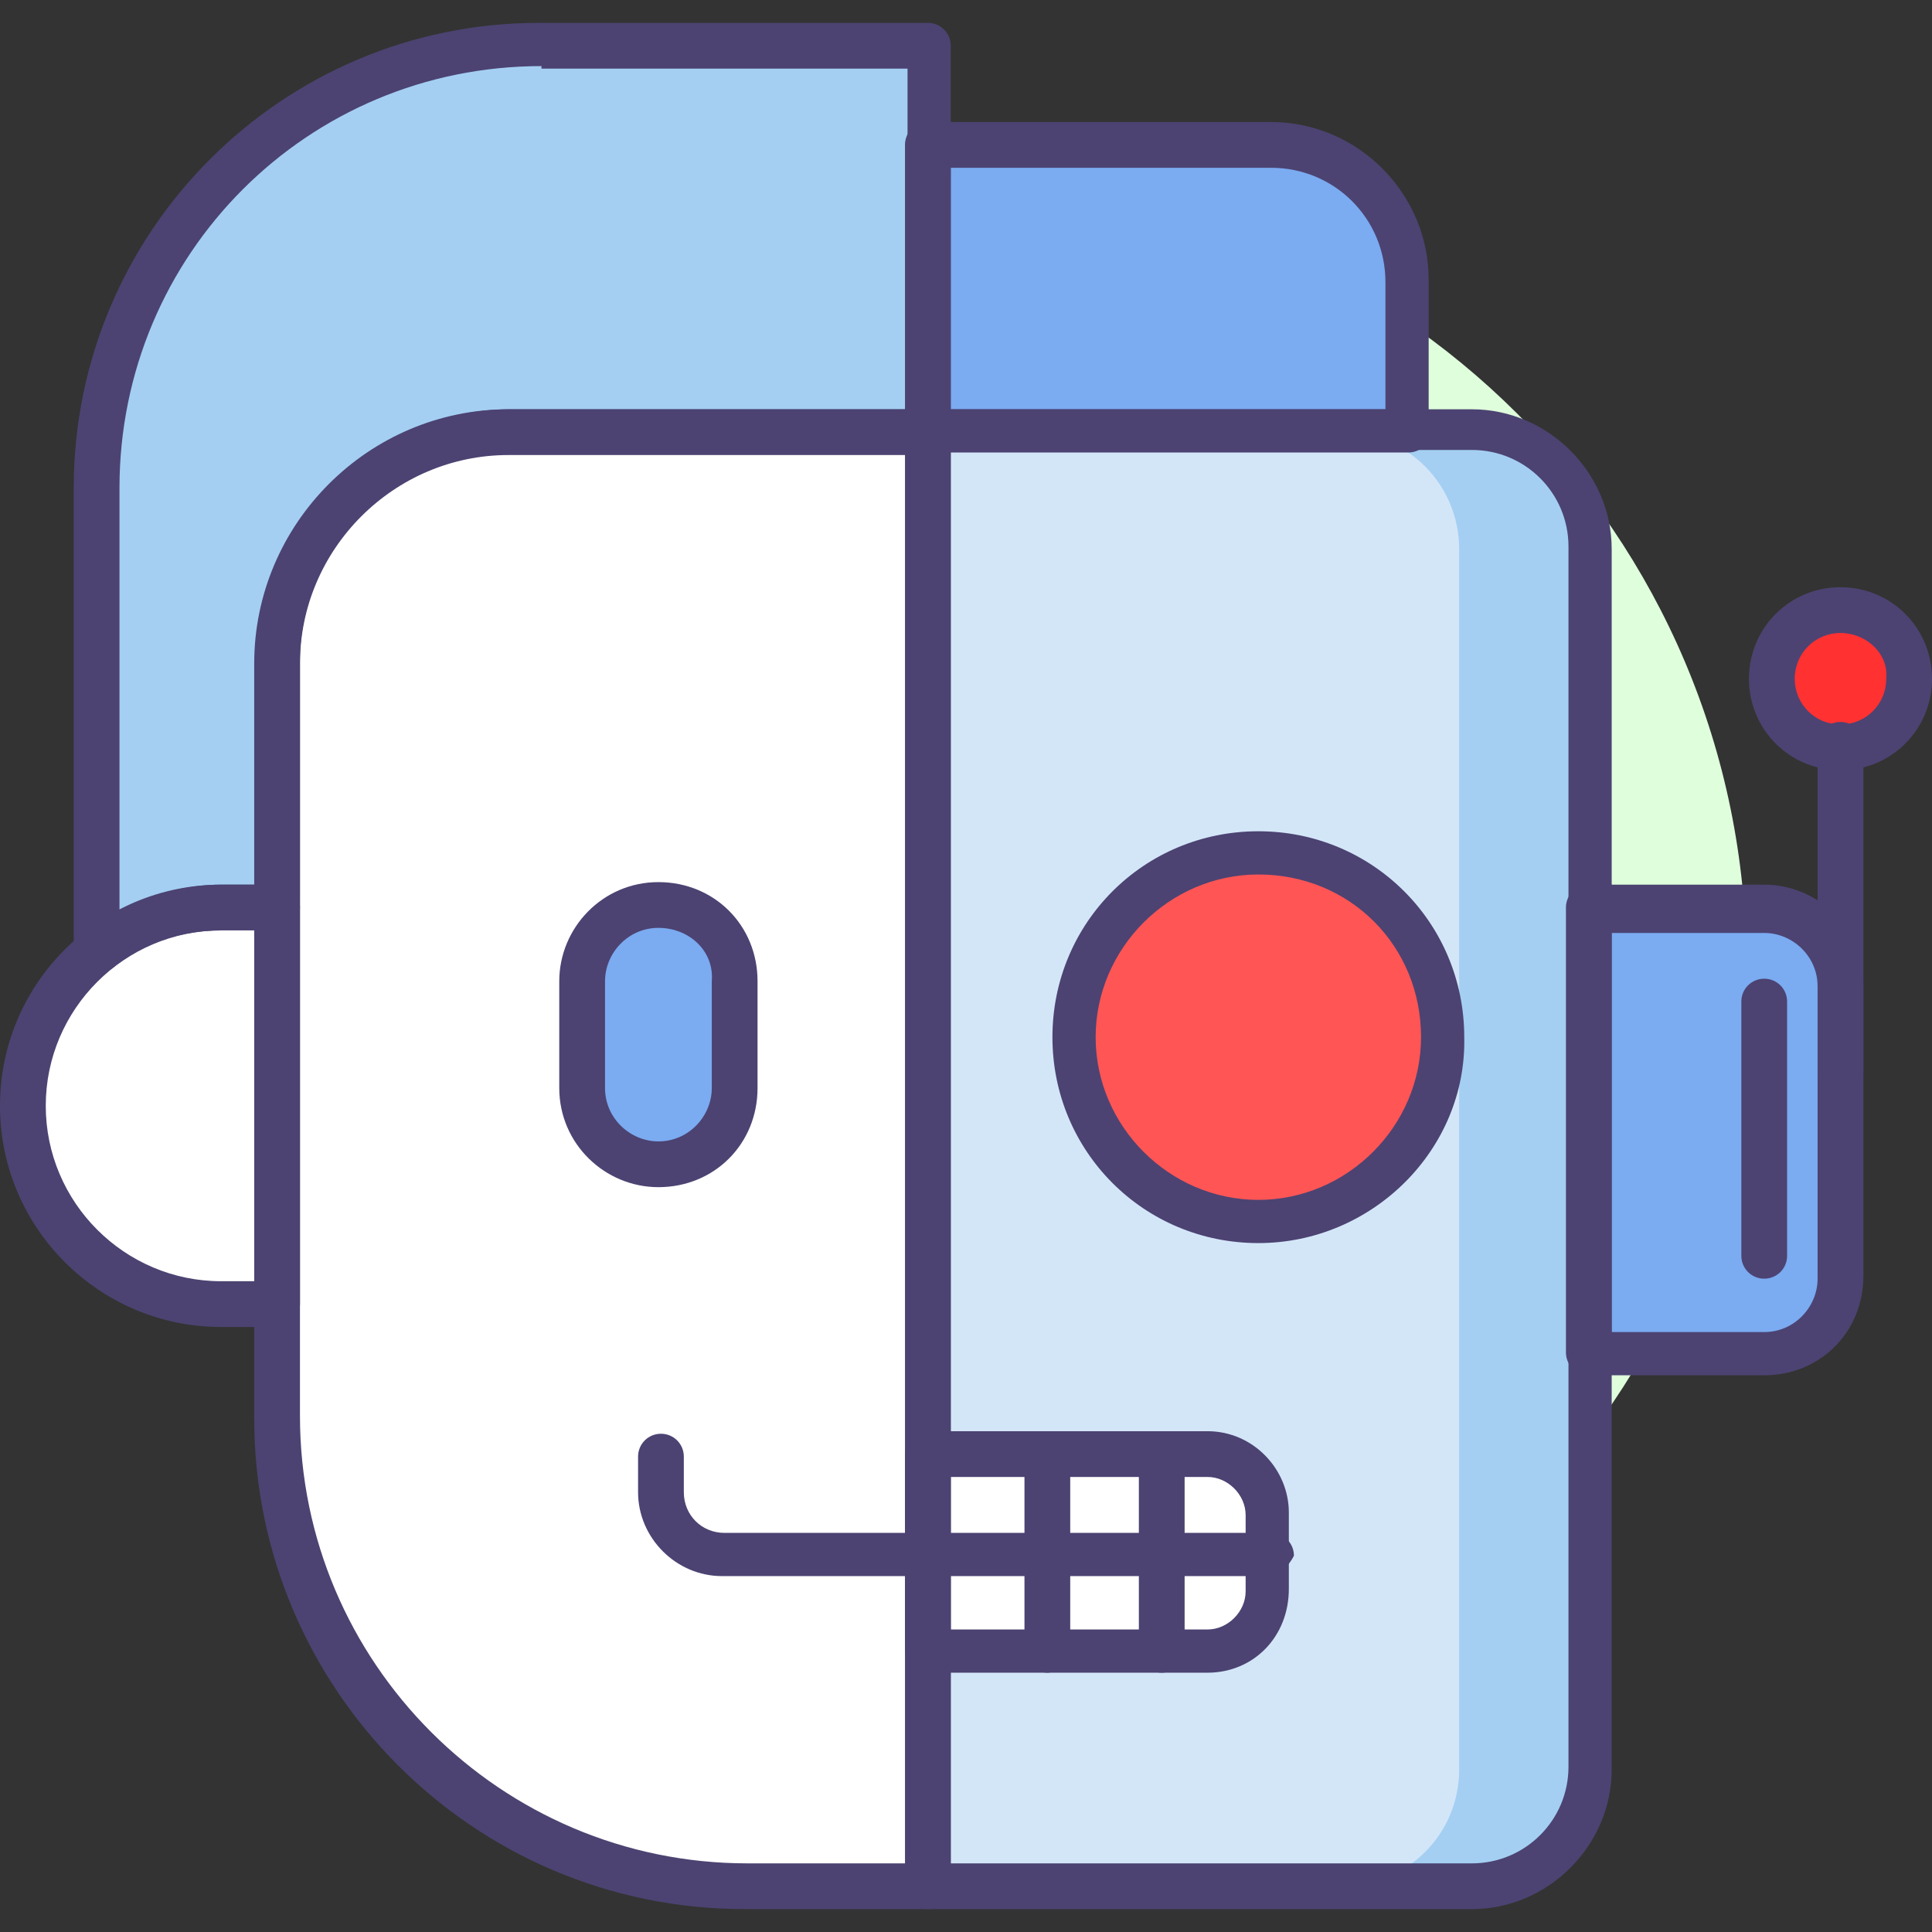 <?xml version="1.0" encoding="utf-8"?>
<!-- Generator: Adobe Illustrator 19.0.0, SVG Export Plug-In . SVG Version: 6.00 Build 0)  -->
<svg version="1.1" id="Hero" xmlns="http://www.w3.org/2000/svg" xmlns:xlink="http://www.w3.org/1999/xlink" x="0px" y="0px"
	 viewBox="-235.4 382.9 76 76" style="enable-background:new -235.4 382.9 76 76;" xml:space="preserve">
<rect x="-235.4" y="382.9" width="76" height="76" fill="#333333" stroke="none"/>
<style type="text/css">
	.st0{fill:#DFFFDC;}
	.st1{fill:#D3E6F8;}
	.st2{fill:#A4CFF2;}
	.st3{fill:#FFFFFF;}
	.st4{fill:#7BABF1;}
	.st5{fill:#FF3131;}
	.st6{fill:#FF5555;}
	.st7{fill:#4C4372;}
</style>
<g>
	<title>024 robot</title>
	<g>
		<path class="st0" d="M-166.7,420.9c0,17-13.8,30.7-30.7,30.7s-30.7-13.8-30.7-30.7s13.8-30.7,30.7-30.7S-166.7,403.9-166.7,420.9z
			"/>
		<path class="st1" d="M-177.5,457.1h-21.4v-57.2h21.4c2.6,0,4.6,2.1,4.6,4.6v48C-172.9,455-174.9,457.1-177.5,457.1z"/>
		<path class="st2" d="M-177.5,399.9h-5.1c2.6,0,4.6,2.1,4.6,4.6v48c0,2.6-2.1,4.6-4.6,4.6h5.1c2.6,0,4.6-2.1,4.6-4.6v-48
			C-172.9,401.9-174.9,399.9-177.5,399.9z"/>
		<path class="st3" d="M-198.9,440.2h11c1.3,0,2.4,1.1,2.4,2.4v3c0,1.3-1.1,2.4-2.4,2.4h-11L-198.9,440.2z"/>
		<path class="st4" d="M-166,436.1h-6.9v-17.5h6.9c1.7,0,3,1.3,3,3v11.5C-163,434.8-164.3,436.1-166,436.1L-166,436.1z"/>
		<path class="st5" d="M-160.3,409.6c0,1.5-1.2,2.7-2.7,2.7c-1.5,0-2.7-1.2-2.7-2.7c0-1.5,1.2-2.7,2.7-2.7S-160.3,408.1-160.3,409.6
			L-160.3,409.6z"/>
		<path class="st6" d="M-178.6,423.6c0,4-3.2,7.2-7.2,7.2c-4,0-7.2-3.2-7.2-7.2s3.2-7.2,7.2-7.2
			C-181.9,416.4-178.6,419.6-178.6,423.6L-178.6,423.6z"/>
		<path class="st3" d="M-198.9,457.1h-7.2c-10.2,0-18.5-8.3-18.5-18.5V409c0-5,4.1-9.1,9.1-9.1h16.5L-198.9,457.1z"/>
		<path class="st3" d="M-226.7,434.2h2.2v-15.6h-2.2c-4.3,0-7.8,3.5-7.8,7.8S-231,434.2-226.7,434.2z"/>
		<path class="st2" d="M-214.1,384.7c-9.6,0-17.5,7.8-17.5,17.5v18.2c1.3-1.1,3-1.7,4.9-1.7h2.2V409c0-5,4.1-9.1,9.1-9.1h16.5v-15.2
			L-214.1,384.7z"/>
		<path class="st4" d="M-180,399.9h-18.9v-11.2h13.5c2.9,0,5.3,2.4,5.3,5.3V399.9z"/>
		<path class="st4" d="M-209.5,428.8c-1.7,0-3-1.3-3-3v-4.2c0-1.7,1.3-3,3-3s3,1.3,3,3v4.2C-206.5,427.4-207.8,428.8-209.5,428.8
			L-209.5,428.8z"/>
		<g>
			<path class="st7" d="M-177.5,458h-21.4c-0.5,0-0.9-0.4-0.9-0.9l0,0v-57.2c0-0.5,0.4-0.9,0.9-0.9h0h21.4c3,0,5.5,2.5,5.5,5.5v48
				C-172,455.5-174.5,458-177.5,458L-177.5,458z M-198,456.2h20.5c2.1,0,3.8-1.7,3.8-3.8v-48c0-2.1-1.7-3.8-3.8-3.8H-198V456.2z"/>
			<path class="st7" d="M-166,437h-6.9c-0.5,0-0.9-0.4-0.9-0.9v0v-17.5c0-0.5,0.4-0.9,0.9-0.9l0,0h6.9c2.1,0,3.9,1.7,3.9,3.9v11.5
				C-162.1,435.3-163.8,437-166,437z M-172,435.3h6c1.2,0,2.1-1,2.1-2.1v-11.5c0-1.2-1-2.1-2.1-2.1h-6V435.3z"/>
			<path class="st7" d="M-163,426c-0.5,0-0.9-0.4-0.9-0.9l0,0v-12.9c0-0.5,0.4-0.9,0.9-0.9s0.9,0.4,0.9,0.9v12.9
				C-162.1,425.7-162.5,426-163,426L-163,426z"/>
			<path class="st7" d="M-163,413.2c-2,0-3.6-1.6-3.6-3.6c0-2,1.6-3.6,3.6-3.6c2,0,3.6,1.6,3.6,3.6
				C-159.4,411.6-161,413.2-163,413.2z M-163,407.8c-1,0-1.8,0.8-1.8,1.8c0,1,0.8,1.8,1.8,1.8c1,0,1.8-0.8,1.8-1.8
				C-161.1,408.6-162,407.8-163,407.8z"/>
			<path class="st7" d="M-166,433.2c-0.5,0-0.9-0.4-0.9-0.9c0,0,0,0,0,0v-10c0-0.5,0.4-0.9,0.9-0.9c0.5,0,0.9,0.4,0.9,0.9v10
				C-165.1,432.8-165.5,433.2-166,433.2C-166,433.2-166,433.2-166,433.2L-166,433.2z"/>
			<path class="st7" d="M-198.9,458h-7.2c-10.7,0-19.3-8.7-19.3-19.3V409c0-5.5,4.5-10,10-10h16.5c0.5,0,0.9,0.4,0.9,0.9v0v57.2
				C-198,457.6-198.4,458-198.9,458L-198.9,458z M-215.4,400.7c-4.5,0-8.2,3.7-8.2,8.2v29.7c0,9.7,7.9,17.6,17.6,17.6h6.3v-55.5
				H-215.4z"/>
			<path class="st7" d="M-231.6,421.2c-0.5,0-0.9-0.4-0.9-0.9v-18.2c0-10.1,8.2-18.3,18.3-18.3h15.3c0.5,0,0.9,0.4,0.9,0.9v0v15.2
				c0,0.5-0.4,0.9-0.9,0.9h0h-16.5c-4.5,0-8.2,3.7-8.2,8.2v9.6c0,0.5-0.4,0.9-0.9,0.9h0h-2.2c-1.6,0-3.1,0.5-4.3,1.5
				C-231.2,421.1-231.4,421.2-231.6,421.2L-231.6,421.2z M-214.1,385.5c-9.2,0-16.6,7.4-16.6,16.6v16.6c1.2-0.6,2.6-1,4-1h1.4V409
				c0-5.5,4.5-10,10-10h15.6v-13.4H-214.1z"/>
			<path class="st7" d="M-224.5,435.1h-2.2c-4.8,0-8.7-3.9-8.7-8.7c0-4.8,3.9-8.7,8.7-8.7h2.2c0.5,0,0.9,0.4,0.9,0.9l0,0v15.6
				C-223.6,434.7-224,435.1-224.5,435.1L-224.5,435.1z M-226.7,419.5c-3.8,0-6.9,3.1-6.9,6.9c0,3.8,3.1,6.9,6.9,6.9h1.4v-13.9
				H-226.7z"/>
			<path class="st7" d="M-180,400.7h-18.9c-0.5,0-0.9-0.4-0.9-0.9c0,0,0,0,0,0v-11.2c0-0.5,0.4-0.9,0.9-0.9l0,0h13.5
				c3.4,0,6.2,2.8,6.2,6.2v5.9C-179.1,400.3-179.5,400.7-180,400.7L-180,400.7L-180,400.7z M-198,399h17.1v-5c0-2.5-2-4.5-4.5-4.5
				H-198L-198,399z"/>
			<path class="st7" d="M-185.9,431.8c-4.5,0-8.1-3.6-8.1-8.1c0-4.5,3.6-8.1,8.1-8.1c4.5,0,8.1,3.6,8.1,8.1
				C-177.7,428.1-181.4,431.8-185.9,431.8z M-185.9,417.3c-3.5,0-6.4,2.9-6.4,6.4c0,3.5,2.9,6.4,6.4,6.4c3.5,0,6.4-2.9,6.4-6.4
				C-179.5,420.1-182.3,417.3-185.9,417.3L-185.9,417.3z"/>
			<path class="st7" d="M-187.9,448.7h-11c-0.5,0-0.9-0.4-0.9-0.9l0,0v-7.7c0-0.5,0.4-0.9,0.9-0.9h0h11c1.8,0,3.2,1.5,3.2,3.2v3
				C-184.7,447.3-186.1,448.7-187.9,448.7L-187.9,448.7z M-198,447h10.1c0.8,0,1.5-0.7,1.5-1.5v-3c0-0.8-0.7-1.5-1.5-1.5H-198V447z"
				/>
			<path class="st7" d="M-185.5,444.9H-207c-1.8,0-3.3-1.5-3.3-3.3v-1.4c0-0.5,0.4-0.9,0.9-0.9s0.9,0.4,0.9,0.9v1.4
				c0,0.9,0.7,1.6,1.6,1.6h21.5c0.5,0,0.9,0.4,0.9,0.9C-184.7,444.5-185.1,444.9-185.5,444.9z"/>
			<path class="st7" d="M-194.2,448.7c-0.5,0-0.9-0.4-0.9-0.9v0v-7.7c0-0.5,0.4-0.9,0.9-0.9c0.5,0,0.9,0.4,0.9,0.9v7.7
				C-193.4,448.3-193.8,448.7-194.2,448.7L-194.2,448.7L-194.2,448.7z"/>
			<path class="st7" d="M-189.7,448.7c-0.5,0-0.9-0.4-0.9-0.9l0,0v-7.7c0-0.5,0.4-0.9,0.9-0.9c0.5,0,0.9,0.4,0.9,0.9v7.7
				C-188.9,448.3-189.2,448.7-189.7,448.7z"/>
			<path class="st7" d="M-209.5,429.6c-2.1,0-3.9-1.7-3.9-3.9v-4.2c0-2.1,1.7-3.9,3.9-3.9s3.9,1.7,3.9,3.9v4.2
				C-205.6,427.9-207.3,429.6-209.5,429.6L-209.5,429.6z M-209.5,419.4c-1.2,0-2.1,1-2.1,2.1v4.2c0,1.2,1,2.1,2.1,2.1
				c1.2,0,2.1-1,2.1-2.1v-4.2C-207.3,420.3-208.3,419.4-209.5,419.4L-209.5,419.4z"/>
		</g>
	</g>
</g>
</svg>
